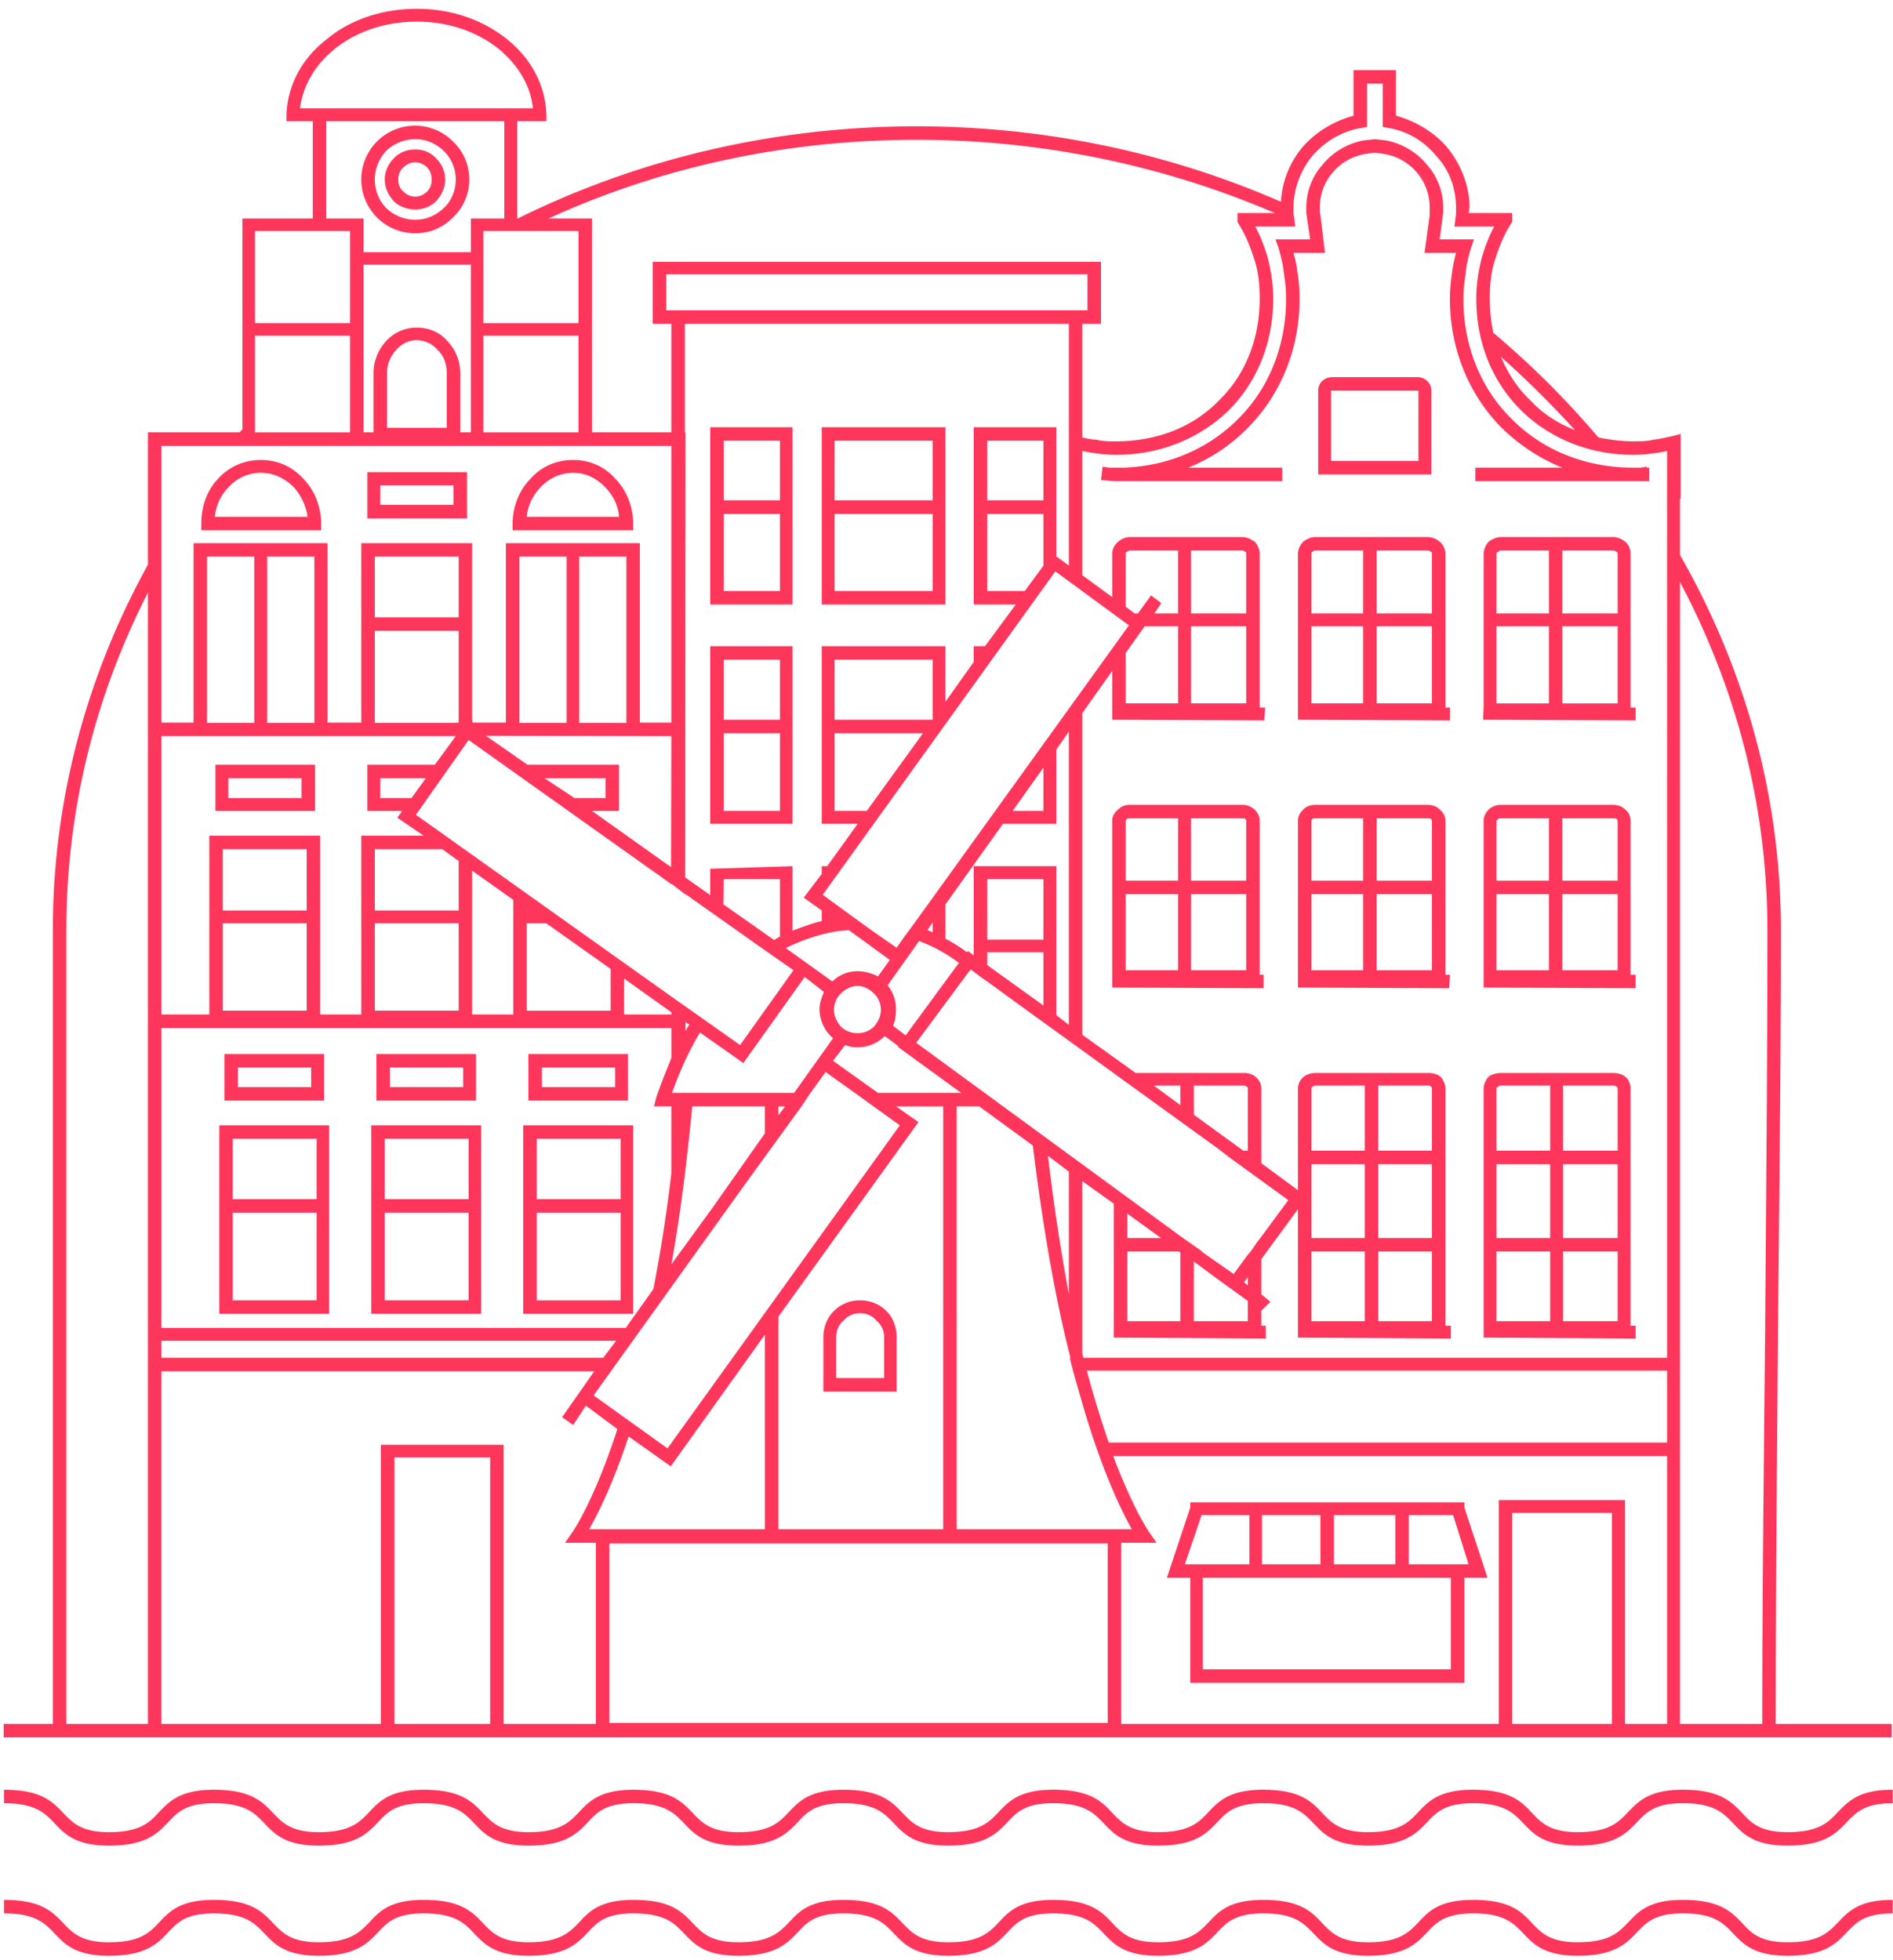 <svg width="169" height="175" xmlns="http://www.w3.org/2000/svg"><path d="M134.005 47.954h10.011c.402 0 .804.2 1.062.402.344.286.488.687.488 1.09V63.18h.458v1.147l-13.626-.057.058-1.148V49.445c0-.402.2-.803.459-1.09.286-.2.688-.401 1.09-.401zm-33.506 30.682h4.677v-5.564h-4.333c-.056 0-.2 0-.258.086-.086.058-.086.115-.086.115v5.363zm5.824-5.564v5.564h4.934v-5.363s0-.057-.058-.115c-.057-.086-.2-.086-.258-.086h-4.618zm0 13.563h4.934V79.84h-4.934v6.796zm-5.824 0h4.677V79.84h-4.677v6.796zm16.582-8h4.617v-5.563h-4.273c-.144 0-.202 0-.288.086-.056.058-.056.115-.056.115v5.363zm5.822-5.563v5.564h4.934v-5.363s0-.057-.057-.115c-.057-.086-.201-.086-.344-.086h-4.533zm0 13.563h4.934V79.84h-4.934v6.796zm-5.822 0h4.617V79.84h-4.617v6.796zm16.522-8h4.676v-5.563h-4.274c-.144 0-.202 0-.288.086-.056.058-.114.115-.114.115v5.363zm5.88-5.563v5.564h4.935v-5.363s-.058-.057-.058-.115c-.086-.086-.2-.086-.344-.086h-4.532zm0 13.563h4.935V79.84h-4.934v6.796zm-5.88 0h4.676V79.84h-4.676v6.796zm-32.3-31.857h.286l1.062-1.462c.03-.057.057-.115.115-.143l.889.66c0 .057-.029.085-.057.143l-.545.802h2.123v-5.62H100.9a.547.547 0 0 0-.316.143c-.086 0-.086.058-.086.144v4.731l.804.602zm5.02-5.62v5.62h4.934v-5.333c0-.086 0-.144-.058-.144-.057-.056-.2-.143-.258-.143h-4.618zm4.934 6.767h-4.934v6.882h-1.147v-6.882h-2.984l-1.693 2.38v4.502h10.758v-6.882zm5.824-1.147h4.617v-5.62h-4.273c-.144 0-.202.087-.288.143-.056 0-.056.058-.056.144v5.333zm5.822-5.62v5.62h4.934v-5.333c0-.086 0-.144-.057-.144a.554.554 0 0 0-.344-.143h-4.533zm0 13.649h4.934v-6.882h-4.934v6.882zm-5.822 0h4.617v-6.882h-4.617v6.882zM86.53 86.72l-4.734 6.395 23.58 17.261 1.951 1.377h-.058l2.87 2.007 1.261-1.72.258-.287.546-.803.4-.516 2.411-3.27-5.336-3.87-.688-.545L90.89 89.647l-2.754-2.008-.46-.315-1.003-.746-.143.143zm-5.68 5.736l4.761-6.481a14.786 14.786 0 0 0-3.557-1.95l-2.81 3.958c.487.601.746 1.347.746 2.12 0 .546-.058 1.004-.26 1.492l1.12.86zm5.479-7.427l.086-.115.516.401v-7.971h7.372V90.65l1.12.86V65.33l-1.12 1.606v6.624h-4.761l-5.135 7.197v3.068a13.4 13.4 0 0 1 1.922 1.205zm1.807 1.147l5.02 3.612v-4.76h-5.02v1.148zm8.49 6.222l4.763 3.412h9.667c.402 0 .746.115 1.004.316.344.258.545.687.545 1.06v6.682l3.27 2.409v-9.09c0-.374.2-.803.546-1.061.258-.2.66-.316 1.06-.316h10.041c.4 0 .803.115 1.06.316.26.258.46.687.46 1.06v21.19h.488v1.148l-13.655-.086v-11.47l-3.27 4.473v3.126c.173.172.689.544.803.688l-.832.803.029.028v1.29h.401v1.148l-13.568-.086V107.48l-2.811-2.007v15.37l.087.4h52.121V40.27a11.43 11.43 0 0 1-1.147.2c-.602.088-1.262.144-1.864.144-4.074 0-7.545-1.548-10.012-3.957-2.553-2.523-4.016-5.993-4.016-10.006 0-1.263.201-2.553.516-3.729.287-.946.603-1.806 1.09-2.695h-3.556l.086-.66.056-.459v-.544c0-1.749-.602-3.412-1.75-4.617a6.984 6.984 0 0 0-4.273-2.522l-.517-.087v-3.87h-1.406v3.87l-.544.087c-1.75.314-3.213 1.203-4.36 2.522-.976 1.205-1.664 2.868-1.664 4.617v.544l.086.46.057.66h-3.557c.488.888.804 1.748 1.09 2.694.316 1.176.516 2.466.516 3.729 0 4.013-1.462 7.483-3.987 10.006-2.496 2.41-5.967 3.957-10.04 3.957-.602 0-1.262-.056-1.865-.143a15.658 15.658 0 0 1-1.147-.2v11.096l2.668 1.95v-3.87c0-.403.2-.804.545-1.09.258-.202.603-.402 1.061-.402h10.04c.402 0 .717.2 1.061.402.259.286.46.687.46 1.09V63.18h.488l-.086 1.147-13.569-.057v-4.36l-2.668 3.758v28.731zm6.369 4.53l2.381 1.75v-1.75h-2.381zm3.586 2.61L111 102.75h.401v-5.562c0-.058 0-.116-.057-.116a.454.454 0 0 0-.287-.142h-4.475v2.609zm4.82 14.51l-.345.458.344.258v-.717zm-2.926 0l-1.894-1.406v5.333h4.82v-1.806l-2.926-2.122zm-3.099-2.209l-.114-.086h-4.619v6.222h4.733v-6.136zm-1.721-1.29l-3.012-2.18v2.18h3.012zm-8.233-5.935l-1.865-1.405a191.258 191.258 0 0 0 1.865 12.358v-10.953zm-3.213-2.324l-4.79-3.498H85.41v37.765h15.634c-.861-1.549-2.611-5.019-4.418-11.24-.401-1.406-.803-2.725-1.119-4.073h.058c-1.263-4.932-2.41-11.211-3.357-18.954zm-6.396-4.702l-5.68-4.129.057-.058-1.205-.889a3.422 3.422 0 0 1-2.41 1.004c-.402 0-.802-.057-1.118-.2l-1.09 1.405 4.016 2.867h7.43zm24.842 6.366l-.976-.66.976.66zm12.392-7.025v5.82h4.79v-5.562c0-.058 0-.116-.057-.116a.301.301 0 0 0-.258-.142h-4.475zm0 13.62h4.79v-6.595h-4.79v6.594zm0 7.426h4.79v-6.222h-4.79v6.222zm-5.966 0h4.76v-6.222h-4.76v6.222zm0-7.427h4.76v-6.594h-4.76v6.594zm0-7.799h4.76v-5.82h-4.36a.53.53 0 0 0-.344.142s-.056.058-.056.116v5.562zm22.46-5.82v5.82h4.877v-5.562c0-.058-.058-.116-.058-.116a.474.474 0 0 0-.344-.142h-4.475zm0 13.62h4.877v-6.595h-4.877v6.594zm0 7.426h4.877v-6.222h-4.877v6.222zm-5.938 0h4.79v-6.222h-4.79v6.222zm0-7.427h4.79v-6.594h-4.79v6.594zm0-7.799h4.79v-5.82h-4.388c-.144 0-.202.056-.288.142-.056 0-.114.058-.114.116v5.562zm11.963 15.628h.458v1.147l-13.568-.086v-22.25c0-.374.2-.803.459-1.061.286-.2.688-.316 1.09-.316h10.011c.402 0 .804.115 1.062.316.344.258.488.687.488 1.06v21.19zm-46.27-31.399V73.273c0-.401.2-.717.544-1.003a1.386 1.386 0 0 1 1.003-.402h10.098c.402 0 .717.144 1.061.402.259.286.46.602.46 1.003v13.764h.344v1.204l-13.51-.057v-1.205zm16.58 0V73.273c0-.401.2-.717.487-1.003.258-.258.66-.402 1.062-.402h10.011c.487 0 .803.144 1.09.402.316.286.516.602.516 1.003v13.764h.402l-.058 1.204-13.51-.057v-1.205zm16.58 0V73.273c0-.401.2-.717.459-1.003a1.648 1.648 0 0 1 1.09-.402h10.011c.402 0 .804.144 1.062.402.344.286.488.602.488 1.003v13.764h.458v1.204l-13.568-.057v-1.205zm-52.122 13.506l-2.353-1.692-1.664-1.204-2.61-1.864-1.349 1.864-.802 1.204-5.135 7.083L52.996 124.6l6.597 4.731 20.74-28.846zm-.344-1.692l2.007 1.405-12.507 17.377v18.983h14.716V98.793H79.99zM68.285 119.18l-8.404 11.756-3.759-2.667c-1.462 4.416-2.811 7.025-3.528 8.288h15.691V119.18zm-13.167 8.43l-2.811-2.094-1.118 1.693c-.03 0-.03.028-.03.028l-.974-.688c.028-.029.028-.057.057-.087l2.81-4.014h-38.64v31.484h19.593v-24.918h10.96v24.918h8.232V137.76h-2.754l.66-.945s1.893-2.668 4.015-9.206zm-1.262-6.366l1.148-1.52H14.413v1.52h39.443zm2.008-2.667l2.467-3.47a137.48 137.48 0 0 0 1.606-10.35v-5.965H58.39l.2-.802c.402-1.177.89-2.38 1.348-3.527v-2.667H14.413v26.781h41.451zm4.073-5.677l3.73-5.132 4.618-6.567v-2.409h-6.483c-.516 5.362-1.119 10.036-1.865 14.108zm-18.1-46.825l-4.705 6.682 22.805 16.229 6.139 4.33 4.762-6.682-2.007-1.405-.862-.602L61.2 79.84h-.057l-.258-.2-.89-.689h-.058l-18.1-12.874zm-6.024 6.48l.058-.143H32.8v-4.129h6.023l1.866-2.552H14.413v24.86h4.274v-15.97h9.897v15.971h3.672V74.621h5.565l-2.352-1.606.344-.459zm.918-1.29l1.291-1.778h-4.074v1.778h2.783zm35.111 15.972l-5.479 7.684-3.872-2.724c-1.004 1.664-1.808 3.47-2.496 5.391h10.901l3.471-4.874-.201-.202a3.424 3.424 0 0 1-1.004-2.408c0-.516.201-1.061.402-1.52l-1.722-1.347zM61.544 91.51l-.344-.258v.803c.143-.201.2-.402.344-.545zm-1.607-1.118l-4.217-3.011v3.211h4.217v-.2zm-5.42-3.871l-5.738-4.072h-1.75v7.8h7.487V86.52zm-7.402-5.219l-.086-.057v.057h.086zm-1.29-.947l-3.672-2.608v12.845h3.671V80.355zm-4.877-3.47l-1.464-1.06h-6.023v5.477h7.487v-4.416zm59.839-21.046l-6.57-4.817-20.768 28.875 2.668 1.95 1.663 1.204 2.266 1.577.746-1.06.746-1.004 19.249-26.725zm-6.369-6.078l1.004.745V28.914h-34.28v9.692h.058l-.03 39.742 2.238 1.577v-2.35l7.344-.23v5.764c.89-.344 1.75-.66 2.611-.861v-.946l-1.607-1.147 1.607-2.122v-.688h.487l2.725-3.785h-3.212V57.703h11.044v4.961l2.524-3.555v-1.406h1.005l2.753-3.727h-3.758V38.147h7.372v11.556l.115.058zM79.444 85.718l-3.671-2.667c-1.923.114-3.873.746-5.623 1.606l4.16 2.982a3.165 3.165 0 0 1 2.265-.918c.66 0 1.263.201 1.808.46l1.061-1.463zM77.38 72.413l5.02-6.939h-7.89v6.939h2.87zm-2.87-8.143h8.75v-5.363h-8.75v5.363zm16.983-11.5l1.664-2.265V45.89h-5.02v6.882h3.356zM.328 153.933h4.389V83.051c0-11.785 3.098-22.853 8.491-32.63V38.605h8.176l.258-.258V19.51h6.282v-8.688h-2.352v-.545c.086-2.666 1.405-5.076 3.557-6.739 2.065-1.749 4.934-2.752 8.09-2.752 3.126 0 5.938 1.003 8.09 2.752 2.065 1.663 3.413 4.073 3.47 6.74v.544h-2.61v8.688h.057c10.642-5.276 22.805-8.23 35.628-8.23 11.56 0 22.604 2.41 32.501 6.739a8.353 8.353 0 0 1 1.922-4.875c1.148-1.319 2.754-2.322 4.561-2.81V6.262h3.787v4.071c1.806.488 3.413 1.491 4.56 2.81 1.205 1.491 2.009 3.356 2.009 5.42l-.086.458h3.9v.804l-.143.2c-.602.947-1.062 2.094-1.406 3.212-.344 1.06-.458 2.208-.458 3.413 0 1.06.114 2.063.316 3.068a77.97 77.97 0 0 1 9.38 9.347c1.004.2 2.065.344 3.127.344.602 0 1.204 0 1.75-.143.602-.058 1.118-.2 1.72-.316l.747-.2v5.792h-.058v5.017c5.737 10.037 9.008 21.392 9.008 33.492 0 11.67-.144 23.713-.259 35.728-.087 11.642-.2 23.255-.2 35.154h10.355v1.205H.328v-1.205zM40.23 64.557l.718-.03v-8.2H33.46v8.23h6.77zm1.923-.431l.028.401h2.983V48.5h11.962v16.028h2.811V39.811H14.413v24.716h2.869V48.5h11.962v16.028h3.012V48.5h9.897v15.627zm1.232 1.577l3.701 2.581h8.176v4.129h-2.41l7.057 5.018.028-11.699-16.552-.03zm5.221 3.785l2.697 1.778h2.754v-1.778h-5.45zm15.978 11.269l4.533 3.183c.144-.115.373-.23.516-.315v-5.133h-5.02l-.029 2.265zm28.572-12.215l-2.754 3.87h2.754v-3.87zM83.26 82.363l-.46.688c.145.058.26.114.46.2v-.888zM69.49 99.596l.602-.803h-.602v.803zm8.55-10.866c-.402-.402-.918-.689-1.464-.689-.602 0-1.118.287-1.52.689-.344.315-.602.86-.602 1.462 0 .516.258 1.06.602 1.462.402.402.918.602 1.52.602.546 0 1.062-.2 1.464-.602.344-.401.602-.946.602-1.462 0-.602-.258-1.147-.602-1.462zm.89 34.322v-3.67a1.88 1.88 0 0 0-.69-1.462c-.315-.402-.86-.66-1.462-.66-.604 0-1.12.258-1.464.66-.401.315-.66.86-.66 1.462v3.67h4.275zm1.117-3.67v4.875h-6.54v-4.875c0-.86.344-1.749.947-2.322a3.227 3.227 0 0 1 2.324-.947c.946 0 1.75.345 2.351.947.603.573.918 1.463.918 2.322zm-25.644 34.466h44.491V137.82H54.402v16.028zm42.626-31.455c.66 2.524 1.35 4.617 1.951 6.423h49.856v-6.423H97.028zm2.353 7.627c1.807 4.789 3.213 6.797 3.213 6.797l.659.945h-3.155v16.172h33.705v-19.985h11.275v19.985h3.757V130.02H99.381zm-.344-88.259h1.262c4.073-.143 7.63-1.749 10.183-4.3 2.726-2.667 4.332-6.481 4.332-10.754 0-.803-.058-1.52-.2-2.322-.058-.746-.259-1.463-.46-2.209l-.286-.802h3.097l-.286-1.95-.058-.402v-.458c0-1.463.516-2.81 1.463-3.871.86-1.061 2.152-1.863 3.614-2.15l1.062-.115 1.004.114c1.463.288 2.754 1.09 3.614 2.15a5.751 5.751 0 0 1 1.464 3.872v.458l-.058.402-.258 1.95h3.07l-.288.802c-.2.746-.402 1.463-.458 2.209-.116.803-.202 1.519-.202 2.322 0 4.273 1.607 8.087 4.36 10.753 2.668 2.696 6.483 4.301 10.816 4.301h.602l.602-.086v.086h.201v1.205h-15.52V41.76h7.775c-2.008-.803-3.815-2.007-5.365-3.498-2.868-2.867-4.675-6.939-4.675-11.556 0-.86.086-1.663.2-2.466a13.34 13.34 0 0 1 .344-1.663h-2.81l.458-3.354v-.66a4.792 4.792 0 0 0-1.118-3.126 4.835 4.835 0 0 0-2.955-1.69l-.803-.116-.86.115c-1.206.2-2.21.802-2.955 1.691a4.787 4.787 0 0 0-1.119 3.126v.344l.057.316.402 3.354h-2.811c.143.517.287 1.061.344 1.663.143.803.201 1.606.201 2.466 0 4.617-1.807 8.689-4.676 11.556a15.434 15.434 0 0 1-5.279 3.498h8.406v1.205H99.64c-.403 0-.862-.086-1.349-.086l.143-1.205.603.086zm35.972 112.173h8.892v-18.838h-8.892v18.838zm-9.237-18.638v4.387h5.336l-1.378-4.387h-3.958zm-6.684 4.387h5.48v-4.387h-5.48v4.387zm-6.426 0h5.221v-4.387h-5.22v4.387zm-1.118 0v-4.387h-4.275l-1.491 4.387h5.766zm19.19-5.075l2.066 6.28h-2.066v9.376h-24.468v-9.376h-2.094l2.094-6.28v-.459h24.468v.46zm-23.35 14.453h22.146v-8.173h-22.146v8.173zm-72.173 4.873h8.548v-23.799h-8.55v23.8zm83.734-120.26h7.573c.315 0 .66.116.86.316.258.202.402.546.402.89v7.483h-10.097V34.88c0-.344.143-.688.401-.89.2-.2.545-.315.86-.315zm7.573 1.206h-7.689v6.28h7.803v-6.28h-.115zm23.465 87.513v31.541h7.344c0-11.555.143-23.397.258-35.154.086-11.814.2-23.656.2-35.728 0-11.183-2.811-21.65-7.802-31.083v70.424zM96.627 39.065c.401.086.86.2 1.262.2.545.144 1.148.144 1.75.144 3.758 0 6.942-1.348 9.15-3.613 2.353-2.265 3.673-5.476 3.673-9.146 0-1.205-.115-2.352-.46-3.413-.344-1.118-.803-2.265-1.405-3.212l-.115-.2v-.804h3.328c-9.754-4.185-20.597-6.537-31.956-6.537-11.762 0-22.92 2.466-32.874 7.025h3.872v19.097h7.085v-9.692h-1.663V23.38H98.29v5.534h-1.664v10.151zm37.378-7.197c.602 1.462 1.52 2.867 2.667 3.928 1.062 1.147 2.41 2.007 3.93 2.61a88.455 88.455 0 0 0-6.597-6.538zM59.479 27.71h37.607v-3.211H59.479v3.21zm28.657 56.2h5.02v-5.419h-5.02v5.419zM64.614 72.413h5.02v-6.939h-5.02v6.939zm0-8.143h5.02v-5.363h-5.02v5.363zm-.602-6.567h6.74V73.56h-7.344V57.703h.604zm10.498-4.932h8.75V45.89h-8.75v6.882zm0-8.086h8.75v-5.333h-8.75v5.333zm-.602-6.538h10.499v15.829H73.363V38.147h.545zm-9.294 14.624h5.02V45.89h-5.02v6.882zm0-8.086h5.02v-5.333h-5.02v5.333zm-.602-6.538h6.74v15.829h-7.344V38.147h.604zm24.124 6.538h5.02v-5.333h-5.02v5.333zM13.208 153.933V52.915C8.532 62.06 5.922 72.27 5.922 83.05v70.882h7.286zm34.71-37.821h7.488v-7.827h-7.488v7.827zm0-9.032h7.488v-5.39h-7.488v5.39zm-.602-6.595h9.208v16.832h-9.81v-16.832h.602zM34.35 116.112h7.487v-7.827H34.35v7.827zm0-9.032h7.487v-5.39H34.35v5.39zm-.603-6.595h9.208v16.832h-9.81v-16.832h.602zm-12.966 15.627h7.488v-7.827H20.78v7.827zm0-9.032h7.488v-5.39H20.78v5.39zm-.602-6.595h9.208v16.832h-9.81v-16.832h.602zm.46-6.365h8.29v4.157h-8.894V94.12h.603zm.601 2.952h6.54v-1.749h-6.54v1.75zm15.835-85.85a4.76 4.76 0 0 1 3.356 1.405 4.628 4.628 0 0 1 1.463 3.412c0 1.32-.545 2.524-1.463 3.384-.889.89-2.008 1.405-3.356 1.405a4.79 4.79 0 0 1-3.414-1.405 4.808 4.808 0 0 1 0-6.796 4.79 4.79 0 0 1 3.414-1.405zm2.553 2.265c-.688-.658-1.55-1.06-2.553-1.06a3.765 3.765 0 0 0-2.61 1.06 3.775 3.775 0 0 0-1.004 2.552c0 .975.4 1.922 1.004 2.524a3.761 3.761 0 0 0 2.61 1.061c1.004 0 1.865-.401 2.553-1.06.66-.603 1.062-1.55 1.062-2.525a3.574 3.574 0 0 0-1.062-2.552zm-2.553-.142c.746 0 1.405.286 1.865.802.488.487.802 1.147.802 1.892 0 .718-.314 1.377-.802 1.922-.46.459-1.12.745-1.865.745-.746 0-1.463-.286-1.922-.745-.488-.545-.803-1.204-.803-1.922 0-.745.315-1.405.803-1.892.46-.516 1.176-.802 1.922-.802zm1.061 1.605c-.258-.258-.66-.458-1.061-.458-.459 0-.804.2-1.062.458-.344.287-.458.689-.458 1.09 0 .4.114.774.458 1.06.258.258.603.46 1.062.46.402 0 .803-.202 1.061-.46.287-.286.402-.66.402-1.06 0-.401-.115-.803-.402-1.09zm17.126 31.197c-.058-1.003-.545-1.92-1.205-2.608-.746-.804-1.75-1.32-2.868-1.32-1.205 0-2.21.516-2.955 1.32-.66.687-1.12 1.605-1.205 2.608h8.233zm-.344-3.412c1.004 1.004 1.606 2.495 1.606 4.014v.603H45.767v-.603c0-1.52.602-3.01 1.607-4.014.946-1.06 2.265-1.663 3.815-1.663 1.462 0 2.811.602 3.729 1.663zm-21.572-.573h8.347v4.129h-8.892v-4.13h.545zm.602 2.924h6.54v-1.749h-6.54v1.75zm-6.483 1.061a5.117 5.117 0 0 0-1.204-2.608c-.804-.804-1.808-1.32-2.955-1.32a3.85 3.85 0 0 0-2.926 1.32c-.689.687-1.09 1.605-1.205 2.608h8.29zm-.402-3.412c1.004 1.004 1.607 2.495 1.607 4.014v.603h-10.7v-.603c0-1.52.517-3.01 1.52-4.014.947-1.06 2.296-1.663 3.816-1.663 1.463 0 2.811.602 3.757 1.663zm-7.286 25.55h8.348v4.128h-8.892v-4.129h.544zm.603 2.981h6.54v-1.778h-6.54v1.778zM47.774 94.12h8.291v4.157h-8.893V94.12h.602zm.604 2.952h6.54v-1.749h-6.54v1.75zM34.207 94.12h8.29v4.157h-8.893V94.12h.603zm.602 2.952h6.54v-1.749h-6.54v1.75zm-1.348-6.824h7.487V82.45H33.46v7.8zm-13.569 0h7.487V82.45h-7.487v7.8zm0-8.946h7.487v-5.476h-7.487v5.476zm13.569-26.179h7.487v-5.42H33.46v5.42zm9.696-26.266h8.49v-8.23h-8.49v8.23zm0 9.75h8.49v-8.631h-8.49v8.63zm-20.397-9.75h8.492v-8.23H22.76v8.23zm0 9.75h8.492v-8.631H22.76v8.63zm23.609 25.95h4.217V49.703h-4.217v14.854zm5.336 0h4.217V49.703h-4.217v14.854zm-33.218 0h4.217V49.703h-4.217v14.854zm5.363 0h4.217V49.703H23.85v14.854zm16.036-26.352V33.33c0-.802-.258-1.548-.803-2.065a2.47 2.47 0 0 0-1.865-.888c-.745 0-1.405.344-1.865.888a3.038 3.038 0 0 0-.802 2.065v4.875h5.335zm1.205-4.875v5.276h.946V23.638h-9.58v14.968h.889V33.33c0-1.147.46-2.15 1.119-2.867a3.653 3.653 0 0 1 2.753-1.205c1.062 0 2.066.402 2.726 1.205a4.123 4.123 0 0 1 1.147 2.867zM29.13 19.509h3.327v3.011h9.581v-3.01h2.984v-8.688H29.129v8.688zm15.433-15.11c-1.922-1.55-4.475-2.467-7.344-2.467-2.868 0-5.478.918-7.372 2.466-1.721 1.405-2.783 3.212-3.07 5.276h20.798c-.2-2.064-1.348-3.87-3.012-5.276zm84.48 58.781h.402v1.147l-13.569-.057V49.445c0-.402.2-.803.488-1.09.258-.2.66-.401 1.062-.401h10.011c.487 0 .803.2 1.09.402.316.286.516.687.516 1.09V63.18zm4.561-8.402h4.676v-5.62h-4.274c-.144 0-.202.087-.288.143-.056 0-.114.058-.114.144v5.333zm5.88-5.62v5.62h4.935v-5.333c0-.086-.058-.144-.058-.144-.086-.056-.2-.143-.344-.143h-4.532zm0 13.649h4.935v-6.882h-4.934v6.882zm-5.88 0h4.676v-6.882h-4.676v6.882zM9.737 173.432c2.783 0 3.643-.89 4.447-1.749.975-1.033 1.922-2.036 4.905-2.036 3.327 0 4.331 1.06 5.335 2.122.804.832 1.578 1.663 4.045 1.663 2.783 0 3.643-.89 4.475-1.749.947-1.033 1.893-2.036 4.877-2.036 3.327 0 4.332 1.06 5.336 2.122.802.832 1.577 1.663 4.045 1.663 2.782 0 3.643-.89 4.475-1.749.946-1.033 1.921-2.036 4.875-2.036 3.329 0 4.333 1.06 5.336 2.122.804.832 1.578 1.663 4.045 1.663 2.782 0 3.643-.89 4.475-1.749.946-1.033 1.922-2.036 4.877-2.036 3.327 0 4.331 1.06 5.335 2.122.804.832 1.578 1.663 4.045 1.663 2.811 0 3.643-.89 4.475-1.749.947-1.033 1.922-2.036 4.877-2.036 3.327 0 4.36 1.06 5.335 2.122.803.832 1.577 1.663 4.045 1.663 2.81 0 3.643-.89 4.475-1.749.947-1.033 1.922-2.036 4.906-2.036 3.298 0 4.33 1.06 5.306 2.122.803.832 1.578 1.663 4.044 1.663 2.812 0 3.644-.89 4.476-1.749.946-1.033 1.922-2.036 4.905-2.036v1.205c-2.467 0-3.27.803-4.045 1.634-1.003 1.06-2.037 2.15-5.336 2.15-2.983 0-3.93-1.004-4.905-2.035-.832-.86-1.663-1.75-4.445-1.75-2.468 0-3.271.804-4.045 1.635-1.004 1.06-2.037 2.15-5.336 2.15-2.984 0-3.93-1.004-4.905-2.035-.832-.86-1.664-1.75-4.475-1.75-2.468 0-3.242.804-4.017 1.635-1.004 1.06-2.036 2.15-5.335 2.15-2.983 0-3.93-1.004-4.905-2.035-.832-.86-1.664-1.75-4.475-1.75-2.467 0-3.241.804-4.017 1.635-1.003 1.06-2.036 2.15-5.335 2.15-2.983 0-3.93-1.004-4.905-2.035-.833-.86-1.664-1.75-4.476-1.75-2.466 0-3.241.804-4.015 1.635-1.004 1.06-2.037 2.15-5.335 2.15-2.984 0-3.93-1.004-4.906-2.035-.832-.86-1.664-1.75-4.475-1.75-2.468 0-3.242.804-4.016 1.635-1.004 1.06-2.037 2.15-5.336 2.15-2.983 0-3.93-1.004-4.905-2.035-.832-.86-1.664-1.75-4.475-1.75-2.467 0-3.241.804-4.017 1.635-1.004 1.06-2.036 2.15-5.335 2.15-2.983 0-3.93-1.004-4.905-2.035-.832-.86-1.664-1.75-4.475-1.75v-1.204c3.328 0 4.331 1.06 5.335 2.122.804.832 1.578 1.663 4.045 1.663zm149.856 0c2.81 0 3.643-.89 4.475-1.749.975-1.033 1.921-2.036 4.905-2.036v1.205c-2.468 0-3.242.803-4.045 1.634-1.004 1.06-2.008 2.15-5.335 2.15-2.984 0-3.93-1.004-4.905-2.035-.832-.86-1.664-1.75-4.447-1.75-2.467 0-3.241.804-4.045 1.635-1.004 1.06-2.036 2.15-5.335 2.15-2.983 0-3.93-1.004-4.906-2.035-.832-.86-1.664-1.75-4.446-1.75v-1.204c3.3 0 4.332 1.06 5.307 2.122.804.832 1.578 1.663 4.045 1.663 2.811 0 3.643-.89 4.475-1.749.975-1.033 1.922-2.036 4.905-2.036 3.299 0 4.331 1.06 5.335 2.122.775.832 1.55 1.663 4.017 1.663zm-18.732-9.835c2.811 0 3.643-.89 4.475-1.778.975-1.003 1.922-2.007 4.905-2.007 3.299 0 4.331 1.06 5.335 2.122.775.831 1.55 1.663 4.017 1.663 2.81 0 3.643-.89 4.475-1.778.975-1.003 1.921-2.007 4.905-2.007v1.204c-2.468 0-3.242.803-4.045 1.635-1.004 1.061-2.036 2.15-5.335 2.15-2.984 0-3.93-1.003-4.905-2.036-.832-.86-1.664-1.749-4.447-1.749-2.467 0-3.241.803-4.045 1.635-1.004 1.061-2.036 2.15-5.335 2.15-2.983 0-3.93-1.003-4.906-2.036-.832-.86-1.664-1.749-4.446-1.749v-1.204c3.3 0 4.332 1.06 5.307 2.122.804.831 1.578 1.663 4.045 1.663zm-56.196 0c2.783 0 3.643-.89 4.475-1.778.947-1.003 1.922-2.007 4.877-2.007 3.327 0 4.36 1.06 5.335 2.122.803.831 1.577 1.663 4.045 1.663 2.81 0 3.643-.89 4.475-1.778.947-1.003 1.922-2.007 4.906-2.007 3.298 0 4.33 1.06 5.306 2.122.803.831 1.578 1.663 4.044 1.663 2.812 0 3.644-.89 4.476-1.778.946-1.003 1.922-2.007 4.905-2.007v1.204c-2.467 0-3.27.803-4.045 1.635-1.003 1.061-2.037 2.15-5.336 2.15-2.983 0-3.93-1.003-4.905-2.036-.832-.86-1.663-1.749-4.445-1.749-2.468 0-3.271.803-4.045 1.635-1.004 1.061-2.037 2.15-5.336 2.15-2.984 0-3.93-1.003-4.905-2.036-.832-.86-1.664-1.749-4.475-1.749-2.468 0-3.242.803-4.017 1.635-1.004 1.061-2.036 2.15-5.335 2.15-2.983 0-3.93-1.003-4.905-2.036-.832-.86-1.664-1.749-4.475-1.749-2.467 0-3.241.803-4.017 1.635-1.003 1.061-2.036 2.15-5.335 2.15-2.983 0-3.93-1.003-4.905-2.036-.833-.86-1.664-1.749-4.476-1.749-2.466 0-3.241.803-4.015 1.635-1.004 1.061-2.037 2.15-5.335 2.15-2.984 0-3.93-1.003-4.906-2.036-.832-.86-1.664-1.749-4.475-1.749-2.468 0-3.242.803-4.016 1.635-1.004 1.061-2.037 2.15-5.336 2.15-2.983 0-3.93-1.003-4.905-2.036-.832-.86-1.664-1.749-4.475-1.749-2.467 0-3.241.803-4.017 1.635-1.004 1.061-2.036 2.15-5.335 2.15-2.983 0-3.93-1.003-4.905-2.036-.832-.86-1.664-1.749-4.475-1.749v-1.204c3.328 0 4.331 1.06 5.335 2.122.804.831 1.578 1.663 4.045 1.663 2.783 0 3.643-.89 4.447-1.778.975-1.003 1.922-2.007 4.905-2.007 3.327 0 4.331 1.06 5.335 2.122.804.831 1.578 1.663 4.045 1.663 2.783 0 3.643-.89 4.475-1.778.947-1.003 1.893-2.007 4.877-2.007 3.327 0 4.332 1.06 5.336 2.122.802.831 1.577 1.663 4.045 1.663 2.782 0 3.643-.89 4.475-1.778.946-1.003 1.921-2.007 4.875-2.007 3.329 0 4.333 1.06 5.336 2.122.804.831 1.578 1.663 4.045 1.663 2.782 0 3.643-.89 4.475-1.778.946-1.003 1.922-2.007 4.877-2.007 3.327 0 4.331 1.06 5.335 2.122.804.831 1.578 1.663 4.045 1.663z" fill="#FE365C" fill-rule="evenodd"/></svg>